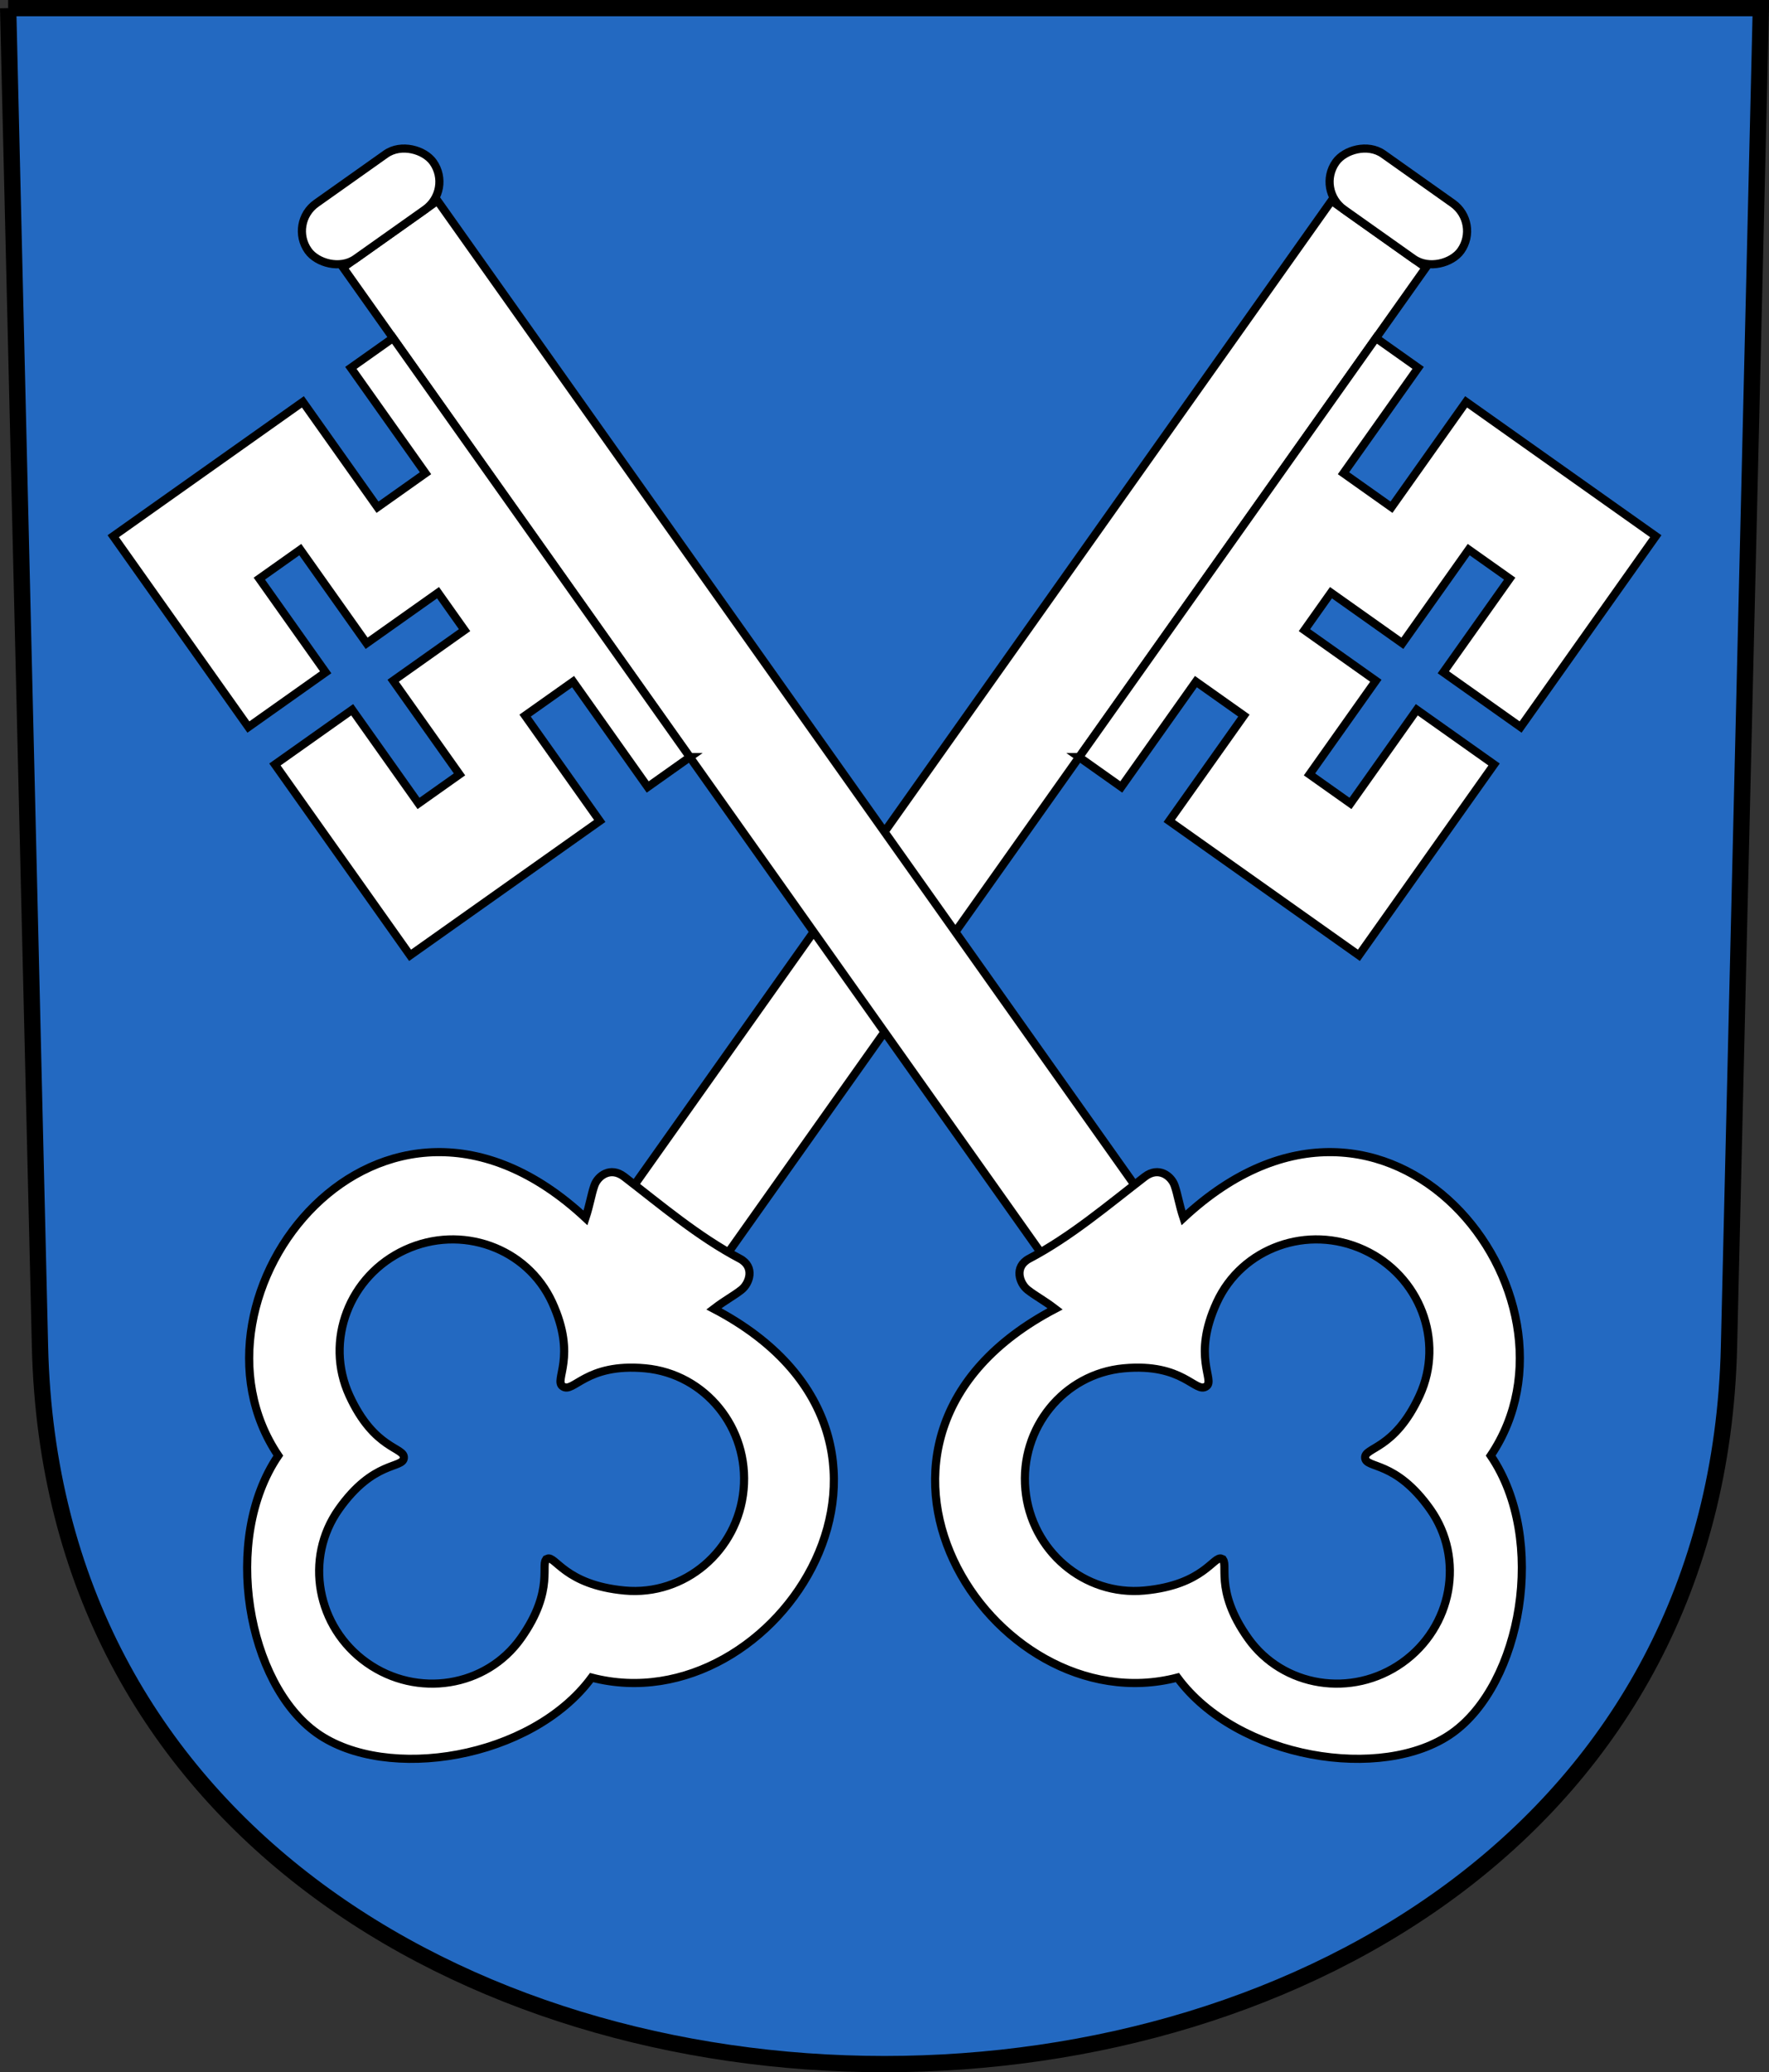 <svg xmlns="http://www.w3.org/2000/svg" xmlns:xlink="http://www.w3.org/1999/xlink" version="1.0" width="217.286" height="254.516"><rect width="100%" height="100%" fill="#333333" stroke="none"/><g transform="translate(-15.189 -811.982)"><path d="m16.189 812.982 3.914 164.43c2.796 117.449 204.661 117.449 207.457 0l3.915-164.43H16.189z" style="fill:#2369c1;fill-opacity:1;fill-rule:evenodd;stroke:#000;stroke-width:2;stroke-linecap:butt;stroke-miterlimit:4;stroke-dashoffset:0;stroke-opacity:1"/><use transform="matrix(-1 0 0 1 247.664 0)" width="248.031" height="248.031" xlink:href="#a"/><g transform="translate(-294.221 14.096)" id="a"><path transform="rotate(-35.311)" style="opacity:1;color:#000;fill:#fff;fill-opacity:1;fill-rule:evenodd;stroke:#000;stroke-width:1px;stroke-linecap:butt;stroke-linejoin:miter;marker:none;marker-start:none;marker-mid:none;marker-end:none;stroke-miterlimit:4;stroke-dasharray:none;stroke-dashoffset:0;stroke-opacity:1;visibility:visible;display:inline;overflow:visible;enable-background:accumulate" d="M-193.307 881.118h14.204v149.014h-14.204z"/><rect width="18.814" height="8.348" rx="4.174" ry="4.174" x="-195.612" y="872.77" transform="rotate(-35.311)" style="opacity:1;color:#000;fill:#fff;fill-opacity:1;fill-rule:evenodd;stroke:#000;stroke-width:1px;stroke-linecap:butt;stroke-linejoin:miter;marker:none;marker-start:none;marker-mid:none;marker-end:none;stroke-miterlimit:4;stroke-dasharray:none;stroke-dashoffset:0;stroke-opacity:1;visibility:visible;display:inline;overflow:visible;enable-background:accumulate"/><path d="m394.146 890.876-5.176 3.667-9.166-12.94-5.896 4.175 9.167 12.94-23.293 16.5-16.602-23.437 9.49-6.722 8.148 11.503 5.033-3.565-8.148-11.503 8.77-6.213-3.259-4.6-8.77 6.212-8.148-11.503-5.033 3.565 8.148 11.503-9.49 6.722-16.601-23.437 23.293-16.5 9.167 12.941 5.895-4.176-9.167-12.94 5.177-3.667 36.461 51.475z" style="fill:#fff;fill-opacity:1;fill-rule:evenodd;stroke:#000;stroke-width:1px;stroke-linecap:butt;stroke-linejoin:miter;stroke-opacity:1"/><path d="M487.764 1010.756c8.532-6.043 11.756-23.793 4.75-34.09 13.21-19.595-12.587-52.623-37.737-29.194-.553-1.695-.682-2.792-1.09-3.978-.402-1.165-1.963-2.387-3.673-1.07-4.527 3.488-9.09 7.368-14.185 10.049-1.918 1.009-1.177 3.054-.21 3.82.983.778 1.975 1.263 3.39 2.348-30.446 15.952-7.848 51.245 15.02 45.286 7.39 10.025 25.204 12.873 33.735 6.83zm-28.284-21.422c.988.454-1.05 3.722 3.227 9.758 4.276 6.037 12.757 7.388 18.93 3.015 6.174-4.373 7.714-12.822 3.438-18.858-4.276-6.037-7.858-4.95-7.983-6.297-.126-1.346 3.595-.938 6.685-7.66 3.09-6.721.02-14.741-6.854-17.901s-14.96-.27-18.05 6.452c-3.09 6.721-.182 9.53-1.286 10.31-1.34.951-2.787-2.893-10.153-2.208-7.366.685-12.776 7.354-12.075 14.887.7 7.533 7.246 13.09 14.612 12.406 7.366-.685 8.52-4.359 9.509-3.904z" style="opacity:1;color:#000;fill:#fff;fill-opacity:1;fill-rule:evenodd;stroke:#000;stroke-width:1px;stroke-linecap:butt;stroke-linejoin:miter;marker:none;marker-start:none;marker-mid:none;marker-end:none;stroke-miterlimit:4;stroke-dasharray:none;stroke-dashoffset:0;stroke-opacity:1;visibility:visible;display:inline;overflow:visible;enable-background:accumulate"/></g></g></svg>